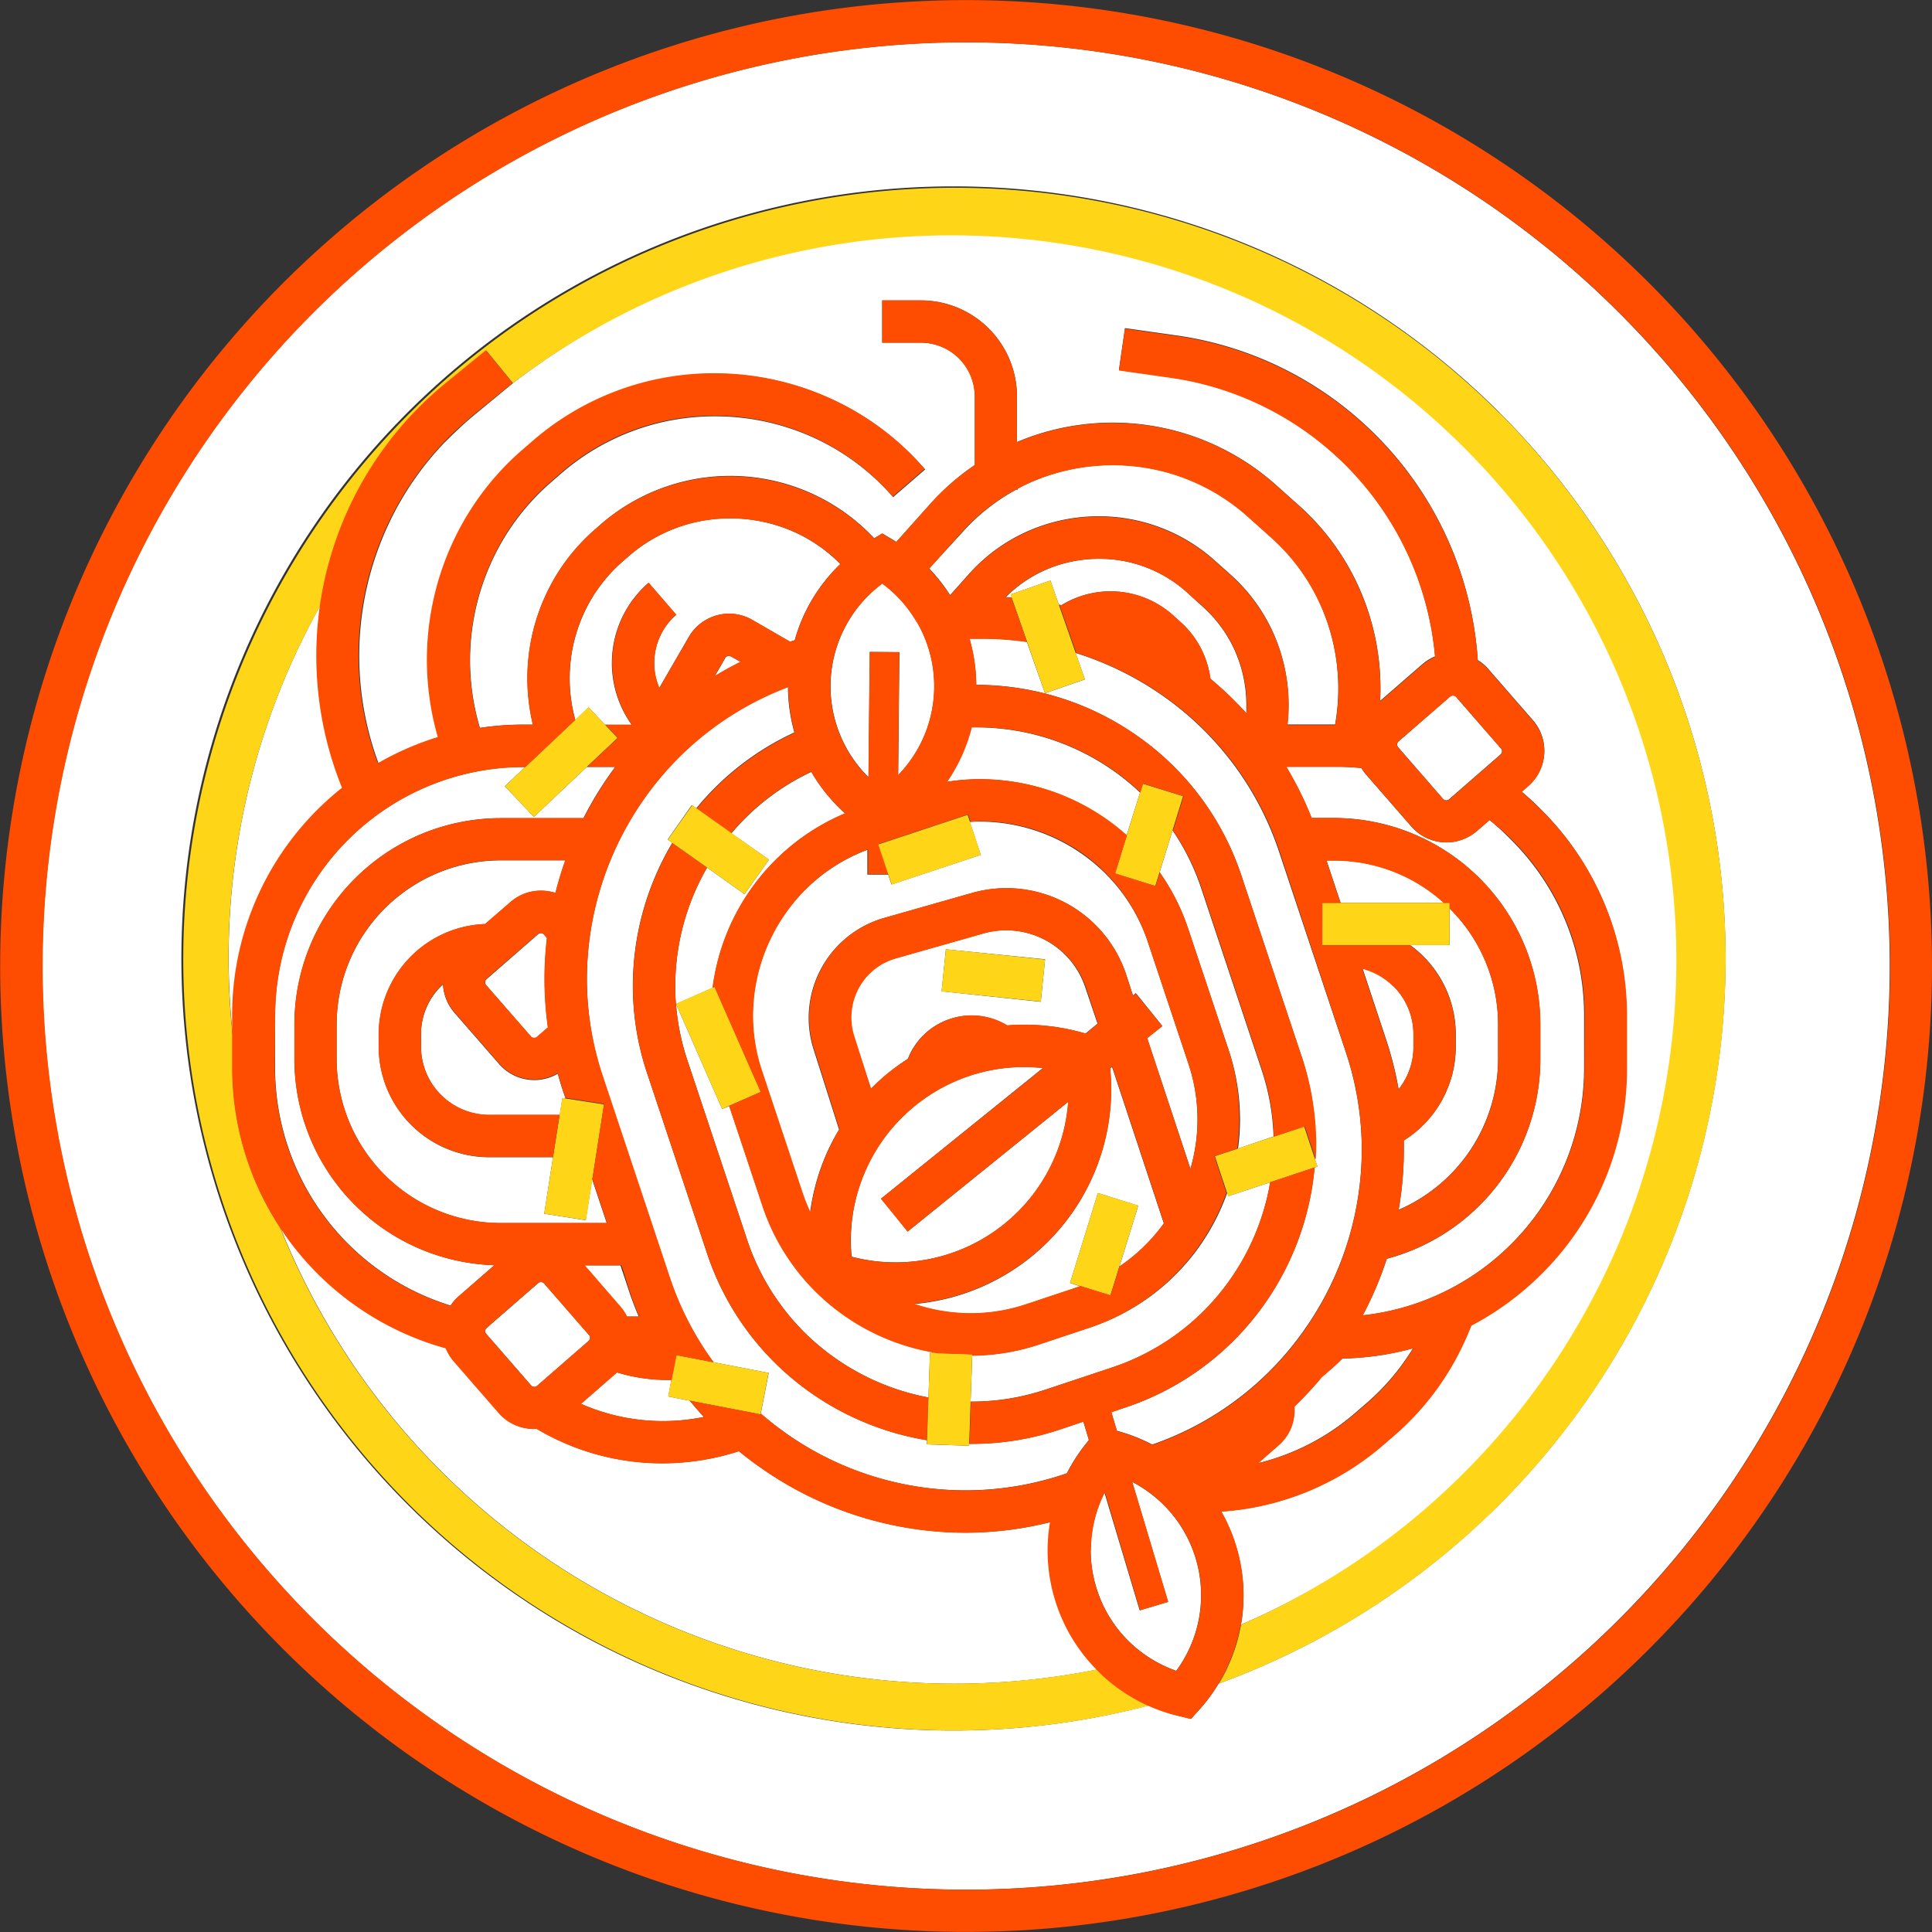 <svg data-name="Layer 5" xmlns="http://www.w3.org/2000/svg" viewBox="0 0 319.85 319.85"><rect x="0" y="0" width="319.85" height="319.85" fill="#333333" stroke="none"/><g data-name="Layer 1"><path d="M347.62 129.69a152.92 152.92 0 1 0 44.78 108.13 152.93 152.93 0 0 0-44.78-108.13zm-19.84 197.24a127.72 127.72 0 0 1-46.49 29.69 27.55 27.55 0 0 1-3.17 4.28l-1.39 1.54-2-.49a27.87 27.87 0 0 1-5-1.72 127.82 127.82 0 1 1 58.07-33.3z" transform="translate(-79.55 -77.89)" style="fill:#fff"/><path d="M352.56 124.74a159.91 159.91 0 1 0 46.84 113.08 159.91 159.91 0 0 0-46.84-113.08zm-113.08 266A152.92 152.92 0 1 1 347.62 346a152.92 152.92 0 0 1-108.14 44.74z" transform="translate(-79.55 -77.89)" style="fill:#fe4c00"/><path d="M157.87 146.76c-.38.3-.7.61-1.08.92-1.25 1.14-2.47 2.31-3.68 3.5a50.57 50.57 0 0 0-9.29 13.6 51.27 51.27 0 0 0-1.6 39.49 47.44 47.44 0 0 1 9.91-4.33 46.28 46.28 0 0 1 2.19-31.59 45.26 45.26 0 0 1 11.85-15.95l1.76-1.52a45.7 45.7 0 0 1 30-11.12 46.42 46.42 0 0 1 18.82 4 45.56 45.56 0 0 1 15.95 11.85l-5.29 4.58a38.6 38.6 0 0 0-13.5-10 39.28 39.28 0 0 0-16-3.38 38.72 38.72 0 0 0-25.39 9.41l-1.75 1.52a38.52 38.52 0 0 0-10 13.51 39.21 39.21 0 0 0-1.77 27.14 47.25 47.25 0 0 1 7.13-.54h1.65a32.81 32.81 0 0 1 1.92-21 32.34 32.34 0 0 1 8.4-11.35l1-.88a32.66 32.66 0 0 1 45.18 2.38l1.33-.8 1.8 1.07.53.34 5.56-6.23a40.14 40.14 0 0 1 7.44-6.51v-11.33a8.92 8.92 0 0 0-8.92-8.92h-6.41v-7H232a15.91 15.91 0 0 1 15.91 15.91v7.54a40.61 40.61 0 0 1 42.76 7l3.92 3.5a40.1 40.1 0 0 1 10.1 13.94 40.73 40.73 0 0 1 3.4 16.32c0 .7 0 1.4-.06 2.1l7-6.08a7.43 7.43 0 0 1 2.1-1.29 51.21 51.21 0 0 0-43.82-46.21l-8.52-1.21 1-6.93 8.52 1.21a58.18 58.18 0 0 1 49.89 53.75 7.5 7.5 0 0 1 1.68 1.4l7.43 8.53a7.7 7.7 0 0 1 1.24 8.23 7.58 7.58 0 0 1-2 2.67l-1.08.95a43.31 43.31 0 0 1 3.25 3 47.9 47.9 0 0 1 14.1 33.92v8.92a47.88 47.88 0 0 1-14.1 33.92 48.37 48.37 0 0 1-11.65 8.59c-.3.79-.62 1.57-1 2.35a45.47 45.47 0 0 1-11.85 15.95l-1.76 1.52a45.56 45.56 0 0 1-26.77 11 28 28 0 0 1 3.31 18.74 120.06 120.06 0 1 0-120.47-205.59zM132.18 212a48.69 48.69 0 0 1 4.1-3.64 58.06 58.06 0 0 1-3.64-30.36 119.56 119.56 0 0 0-15.24 58.55 122.37 122.37 0 0 0 .7 12.7v-3.4A47.92 47.92 0 0 1 132.18 212zm122.2 130.87 3.34-1-3.34 1a27.92 27.92 0 0 1-.87-13 58 58 0 0 1-14.12 1.75 59 59 0 0 1-34-10.84c-1.19-.84-2.34-1.73-3.5-2.65a41.22 41.22 0 0 1-12.71 2 40.57 40.57 0 0 1-20.74-5.69H168a7.69 7.69 0 0 1-5.81-2.64l-7.42-8.53a7.59 7.59 0 0 1-1.34-2.19 48.26 48.26 0 0 1-27.56-20.18 120.24 120.24 0 0 0 135.33 73.39 28 28 0 0 1-6.82-11.42z" transform="translate(-79.55 -77.89)" style="fill:#fff"/><path d="M327.78 146.27a127.7 127.7 0 1 0-58.07 214 28.4 28.4 0 0 1-7.52-5c-.34-.31-.66-.64-1-1A120.18 120.18 0 0 1 125.87 281a47.66 47.66 0 0 1-7.8-26.13v-5.53a122.36 122.36 0 0 1-.69-12.7 119.38 119.38 0 0 1 15.23-58.54 58 58 0 0 1 20.81-36.72l6.66-5.43 4.38 5.37A120 120 0 1 1 285 346.87a28.27 28.27 0 0 1-3.67 9.75 127.77 127.77 0 0 0 46.49-210.35z" transform="translate(-79.55 -77.89)" style="fill:#ffd617"/><path d="M153.11 151.18c1.2-1.19 2.43-2.36 3.68-3.49-1.29 1.11-2.52 2.31-3.68 3.49z" transform="translate(-79.55 -77.89)" style="fill:#ffd617"/><path d="M313.47 301.11a47.32 47.32 0 0 1-11.71 1.69c-.57.57-1.15 1.13-1.77 1.66l-1 .88-.62.52a60.25 60.25 0 0 1-4.55 4.9v.65a7.82 7.82 0 0 1-.67 3.13 7.58 7.58 0 0 1-2 2.66l-3.37 2.93a38.51 38.51 0 0 0 16.09-8.29l1.76-1.52a38.78 38.78 0 0 0 7.84-9.21zM179.72 197.87h4.4a17.57 17.57 0 0 1 2.8-23.5l4.57 5.3a10.32 10.32 0 0 0-2.71 3.66 10.59 10.59 0 0 0-.09 8.46l4.9-8.47a7.71 7.71 0 0 1 10.5-2.8l-.21-.12 6.46 3.73.78-.25a27.51 27.51 0 0 1 2.74-6.5 27.89 27.89 0 0 1 4.81-6.11 25.22 25.22 0 0 0-7.7-5.34 26 26 0 0 0-10.53-2.23 25.5 25.5 0 0 0-16.73 6.2l-1 .88a25.53 25.53 0 0 0-6.61 8.9 25.81 25.81 0 0 0-1.3 17.4L177 195zm10.97 108.47h-.63a28.77 28.77 0 0 1-8.4-1.25l-.06.06-5.88 5.15a33.68 33.68 0 0 0 20.35 2.17c-.8-.87-1.57-1.77-2.33-2.69l-3.55-.7zM233.38 172a28 28 0 0 1 3.46 4.42l3.08-3.45a28.44 28.44 0 0 1 9.92-7.2 29.12 29.12 0 0 1 11.6-2.41 28.74 28.74 0 0 1 19.17 7.28l2.69 2.4a28.7 28.7 0 0 1 7.17 9.92 29.13 29.13 0 0 1 2.41 11.61 27.41 27.41 0 0 1-.19 3.26h7.89a34 34 0 0 0-2.28-19.51 33.11 33.11 0 0 0-8.3-11.48l-3.92-3.5a33.3 33.3 0 0 0-22.26-8.46 33.66 33.66 0 0 0-13.52 2.8c-.78.34-1.55.7-2.3 1.12v.2h-.3a33.39 33.39 0 0 0-8.92 7.11z" transform="translate(-79.55 -77.89)" style="fill:#fff"/><path d="m253.45 174 1.4 4 .4.09a15.52 15.52 0 0 1 18.42 1.6l1.27 1.13a15.4 15.4 0 0 1 3.86 5.32 16 16 0 0 1 1.14 4.12 60.55 60.55 0 0 1 5.95 5.71v-1.36a22.24 22.24 0 0 0-1.82-8.81 21.64 21.64 0 0 0-5.44-7.5l-2.63-2.4a21.65 21.65 0 0 0-14.5-5.5 22.24 22.24 0 0 0-8.81 1.82 21.65 21.65 0 0 0-6.63 4.53c.34 0 .7 0 1 .06l-.18-.51zm72.7 39.65-2.1 1.81a7.7 7.7 0 0 1-10.86-.75l-7.43-8.53a7.57 7.57 0 0 1-.82-1.13 35.42 35.42 0 0 0-4.12-.21h-8.34a57.53 57.53 0 0 1 4.2 8.47h3.74a34.19 34.19 0 0 1 34.13 34.12v5.86a34.2 34.2 0 0 1-25.41 33 58.06 58.06 0 0 1-4 9.37 41.18 41.18 0 0 0 36.66-40.79v-8.93a40.91 40.91 0 0 0-12.06-29 41.43 41.43 0 0 0-3.59-3.29zm-172.01 80.41a7.13 7.13 0 0 1 1.4-1.6l5.86-5.11a34.15 34.15 0 0 1-33.1-34.06v-5.86a34.17 34.17 0 0 1 34.09-34.09h13.75a58 58 0 0 1 4.42-7.33c.27-.39.56-.77.84-1.15h-4.7l-8.76 8.27-4.81-5.08 3.37-3.18h-.41a41.16 41.16 0 0 0-41 41v8.93a41.23 41.23 0 0 0 29.06 39.23zm22.15-6.68 6 6.93a7.53 7.53 0 0 1 1 1.54h2c-.59-1.4-1.14-2.8-1.62-4.28l-1.4-4.19z" transform="translate(-79.55 -77.89)" style="fill:#fff"/><path d="M313 234.35a17.82 17.82 0 0 1 2.2 1.87 18.22 18.22 0 0 1 5.36 12.9v2.1a18.28 18.28 0 0 1-8.6 15.47v1.57a57.75 57.75 0 0 1-.86 9.91 27.27 27.27 0 0 0 16.46-24.88v-5.86a27 27 0 0 0-8-19.13v-.05 6.1zm-12.55-14.02h-1.29l2.33 7h17.1a27 27 0 0 0-18.14-7zm-130.8 58.49 1.45-9.35h-10.59a18.29 18.29 0 0 1-18.25-18.25v-2.1a18.29 18.29 0 0 1 17.61-18.24l4.2-3.63a7.59 7.59 0 0 1 5.05-1.89 7.77 7.77 0 0 1 2.4.37c.46-1.82 1-3.63 1.63-5.4h-10.78a27.19 27.19 0 0 0-27.09 27.1v5.86a27.18 27.18 0 0 0 27.09 27.09H180l-2.42-7.26-1.06 6.78z" transform="translate(-79.55 -77.89)" style="fill:#fff"/><path d="M309 249.9a57.77 57.77 0 0 1 2.1 8.31 11.22 11.22 0 0 0 2.46-7v-2.1a11.29 11.29 0 0 0-8.43-10.89zm-135.83 9.84-.47-1.4c-.3-.89-.56-1.78-.81-2.69a7.72 7.72 0 0 1-9.69-1.58l-7.43-8.53a7.74 7.74 0 0 1-1.88-4.66q-.16.13-.33.3a11.18 11.18 0 0 0-3.31 7.94v2.1a11.3 11.3 0 0 0 11.26 11.26h11.71l.44-2.8zm27.07-73.27a.68.68 0 0 0-.36.1.63.63 0 0 0-.26.25l-1.73 3q2.1-1.26 4.26-2.35l-1.4-.79-.2-.12a.85.85 0 0 0-.31-.09zM169.72 240a57.48 57.48 0 0 1 .4-6.81l-.49-.58a.63.63 0 0 0-.24-.16.59.59 0 0 0-.29-.07.69.69 0 0 0-.46.17L160.1 240a.53.53 0 0 0-.16.23.66.66 0 0 0-.07.3.71.71 0 0 0 .17.46l7.43 8.53a.81.81 0 0 0 .24.17 1.09 1.09 0 0 0 .3.07.71.71 0 0 0 .46-.17l1.81-1.59a57.54 57.54 0 0 1-.56-8zm141.38-39.38a.53.53 0 0 0-.17.23.66.66 0 0 0-.07.3.71.71 0 0 0 .17.46l7.42 8.54a.72.72 0 0 0 .23.17.66.66 0 0 0 .31.06.64.64 0 0 0 .45-.16l8.53-7.43a.61.61 0 0 0 .17-.24.59.59 0 0 0 .07-.29.66.66 0 0 0-.17-.45l-7.43-8.54a1 1 0 0 0-.23-.18 1 1 0 0 0-.3-.05.7.7 0 0 0-.46.16zM177 299.89a.66.66 0 0 0 .17-.23 1 1 0 0 0 .07-.3.66.66 0 0 0-.17-.45l-7.43-8.53a.69.69 0 0 0-.24-.18.71.71 0 0 0-.75.11l-8.54 7.43a.53.53 0 0 0-.16.23.63.63 0 0 0-.07.3.66.66 0 0 0 .17.45l7.43 8.53a.69.69 0 0 0 .24.18.77.77 0 0 0 .3.06.71.71 0 0 0 .46-.17z" transform="translate(-79.55 -77.89)" style="fill:#fff"/><path style="fill:#ffd617" d="m83.59 130.16 4.8 5.08 8.76-8.27 5.09-4.8-2.07-2.2-2.73-2.89-2.22 2.09-8.26 7.8-3.37 3.19z"/><path d="m255.57 322 .61-.21a28.67 28.67 0 0 1 3.64-5.48l-.92-3.07-4 1.34a45.79 45.79 0 0 1-14.45 2.34H240v.32l-7-.23v-.7a46.68 46.68 0 0 1-19.33-7.93 45.74 45.74 0 0 1-17.07-23l-9.93-29.85a45.52 45.52 0 0 1-2.35-14.45 46.38 46.38 0 0 1 6.53-23.66l-.77-.54 4-5.71.75.53a45.72 45.72 0 0 1 16.23-12.55 28.38 28.38 0 0 1-1.06-7.55 51.1 51.1 0 0 0-23.74 18.4 52 52 0 0 0-9.55 30 51.24 51.24 0 0 0 2.62 16.15l11.08 33.26a51.15 51.15 0 0 0 7.25 14l9.15 1.77-1.31 6.74c1.29 1.11 2.62 2.16 4 3.14a51.41 51.41 0 0 0 46.07 6.94zm41.6-50.81a46.37 46.37 0 0 1-8.34 22.66 45.82 45.82 0 0 1-23 17.06l-1.11-3.33 1.1 3.33-2.29.76.92 3.09a28.59 28.59 0 0 1 5.86 2.28 51.15 51.15 0 0 0 25.1-18.89 51.92 51.92 0 0 0 9.59-29.92 51.23 51.23 0 0 0-2.63-16.1l-11.07-33.24a51.17 51.17 0 0 0-19.09-25.7 52.46 52.46 0 0 0-14.58-7.2l1.53 4.38-6.61 2.29-3-8.51a52.64 52.64 0 0 0-7.31-.53h-2.2a27.92 27.92 0 0 1 1.12 7.65h.07a46.34 46.34 0 0 1 26.77 8.58 45.79 45.79 0 0 1 17.07 23l9.93 29.83a45.52 45.52 0 0 1 2.35 14.45c0 .91 0 1.81-.09 2.71l.4 1.18z" transform="translate(-79.55 -77.89)" style="fill:#fff"/><path d="M240.24 309.93h.19a38.6 38.6 0 0 0 12.24-2l11-3.65a38.71 38.71 0 0 0 19.48-14.47 39.42 39.42 0 0 0 6.69-16.19l-6.92 2.29-.19-.57a36.89 36.89 0 0 1-4.6 8.88A36 36 0 0 1 260 297.65l-1.11-3.32 1.11 3.32-8.4 2.8a35.47 35.47 0 0 1-11.09 1.84zm28.05-100.83a39.43 39.43 0 0 0-27-10.79h-.91a28.19 28.19 0 0 1-3 7.32c-.33.58-.7 1.14-1.07 1.7a34.58 34.58 0 0 1 5.47-.43 36.42 36.42 0 0 1 24.28 9.31zm-61.43 11.11-4.05 5.71-6.2-4.4a39.29 39.29 0 0 0-5.27 19.59c0 1 0 2 .12 3l6.08-2.68a36.43 36.43 0 0 1 6.4-16.4 36 36 0 0 1 15.53-12.47 28.55 28.55 0 0 1-5.6-6.88 38.84 38.84 0 0 0-13.23 10.17z" transform="translate(-79.55 -77.89)" style="fill:#fff"/><path d="m199.1 261.48-7.64-17.41a38.79 38.79 0 0 0 1.87 9.29l9.93 29.84a38.81 38.81 0 0 0 14.48 19.48 39.58 39.58 0 0 0 15.52 6.57l.25-7.4h1.26a36.59 36.59 0 0 1-15.55-6.29 36 36 0 0 1-13.41-18.06l-5.52-16.5zm89.27-6.6L278.43 225a38.82 38.82 0 0 0-4.76-9.64l-2.14 6.94a36 36 0 0 1 4.72 9.36l6.75 20.2a36.27 36.27 0 0 1 1.84 11.36 35.38 35.38 0 0 1-.33 4.82l5.88-2a38.85 38.85 0 0 0-2.02-11.16z" transform="translate(-79.55 -77.89)" style="fill:#fff"/><path d="M233.26 309.25a39.58 39.58 0 0 1-15.52-6.57 38.81 38.81 0 0 1-14.48-19.48l-9.93-29.84a38.79 38.79 0 0 1-1.87-9.29c-.08-1-.12-2-.12-2.95a39.29 39.29 0 0 1 5.27-19.59l-5.73-4.07a46.29 46.29 0 0 0-6.54 23.66 45.58 45.58 0 0 0 2.35 14.46l9.93 29.84a45.79 45.79 0 0 0 17.07 23 46.68 46.68 0 0 0 19.31 7.91z" transform="translate(-79.55 -77.89)" style="fill:#fe4c00"/><path d="m256.7 290.29 4.61-14.89 6.68 2.1-3.12 10.08a29.21 29.21 0 0 0 7.36-7.14l-8.58-25.94-.32.26c.11 1.14.17 2.28.17 3.43a35.68 35.68 0 0 1-32.68 35.59 29.25 29.25 0 0 0 9.41 1.56 28.54 28.54 0 0 0 9.16-1.49l8.4-2.79.6-.22z" transform="translate(-79.55 -77.89)" style="fill:#fff"/><path d="M258.77 219.33a29.48 29.48 0 0 0-17-5.42 15.35 15.35 0 0 0-1.66.06l1.81 5.45-14.78 4.9-.55-1.64h-3.44v-4.1a29 29 0 0 0-13.57 10.49 29.58 29.58 0 0 0-5.42 17 28.75 28.75 0 0 0 1.49 9.15l6.71 20.18a29.35 29.35 0 0 0 1.3 3.25 36.1 36.1 0 0 1 2.86-10.08 34.78 34.78 0 0 1 1.94-3.67l-4.2-13.23A17.19 17.19 0 0 1 225.47 230l.54-.16 14.45-4.11A20.89 20.89 0 0 1 266 239.26l1.12 3.42.47-.38 4.39 5.45-2.51 2 7.16 21.63a29.06 29.06 0 0 0-.31-17.34l-6.72-20.17a29 29 0 0 0-10.83-14.54z" transform="translate(-79.55 -77.89)" style="fill:#fff"/><path d="M223.74 258.15c.7-.7 1.45-1.43 2.25-2.1a36.08 36.08 0 0 1 3.86-2.87 11.28 11.28 0 0 1 7.44-6.74 10.84 10.84 0 0 1 3.1-.43 11.34 11.34 0 0 1 5.89 1.65c.93-.07 1.88-.12 2.79-.12a35.77 35.77 0 0 1 10.18 1.46l2-1.64-2-5.92a13.84 13.84 0 0 0-17-9l-14.47 4.11a10.07 10.07 0 0 0-5.38 3.71 10.12 10.12 0 0 0-1.54 9.19zm28.12-14.41L235.44 242l.7-6.95 16.43 1.65z" transform="translate(-79.55 -77.89)" style="fill:#fff"/><path style="fill:#fe4c00" d="M157.73 168.55h.01-.01z"/><path style="fill:#ffd617" d="M111.91 166.17h-.01l.01.01 7.64 17.41 1.18-.52 5.22-2.3-7.64-17.41-.32.14-6.08 2.67zm121.53-9.71h6.55v-7h-21.08v7h14.53zm-79.48 67.5-.25 7.4-.24 7.07-.02.68 6.99.24.02-.33.23-6.99.26-7.62.01-.21-5.74-.2-1.26-.04z"/><path transform="rotate(-84.11 161.05 244.524)" style="fill:#ffd617" d="M240.5 231.13h7v16.51h-7z"/><path style="fill:#ffd617" d="m93.62 181.85-.54-.09-.44 2.82-1.09 7-1.45 9.35 6.91 1.07 1.06-6.78 1.93-12.38-6.38-.99zm94.82 17.73-6.68-2.07-4.61 14.88 1.71.54 4.97 1.54 1.49-4.81 3.12-10.08zm5.67-62.08 1.76-5.69-6.68-2.07-.45 1.47-2.21 7.12-1.95 6.29 6.68 2.07.7-2.25 2.15-6.94zm-66.87 89.79-9.14-1.77-6.16-1.19-.8 4.12-.53 2.74 3.56.7 11.74 2.27.02-.14 1.31-6.73zm83.02-31.55 7.36-2.45.5-.16-.4-1.19-1.81-5.45-5.12 1.7-5.88 1.96-3.79 1.25 2.02 6.07.19.57 6.93-2.3zM173 114.76l6.61-2.3-1.53-4.38-2.78-7.97-1.4-4.01-6.6 2.31.17.51 2.56 7.33 2.97 8.51z"/><path d="M220.42 283.25a26.77 26.77 0 0 0 .13 2.69 28.66 28.66 0 0 0 35.86-25.65l-26.58 21.48-2.2-2.72-2.23-2.71 26.8-21.63a29.32 29.32 0 0 0-3.11-.18 28.62 28.62 0 0 0-18.58 6.84l-2.26-2.67 2.26 2.67a28.6 28.6 0 0 0-10.09 21.88zm-.51-102.36a21.15 21.15 0 0 0 3.43 25.67l.21-20.75 4.9.05-.2 20.36a21.14 21.14 0 0 0-.43-29.89 20.49 20.49 0 0 0-2.19-1.86 21.18 21.18 0 0 0-5.72 6.42zm47.01 169.2a21.51 21.51 0 0 0 7.36 4.41 21.11 21.11 0 0 0-2.7-28.06 21.81 21.81 0 0 0-4.59-3.22l5.93 19.87-2.34.7-2.35.7L262.4 325a21.07 21.07 0 0 0-1.32 15.83 21.06 21.06 0 0 0 5.84 9.26z" transform="translate(-79.55 -77.89)" style="fill:#fff"/><path d="M285 346.87a28.12 28.12 0 0 0-3.22-18.72 45.69 45.69 0 0 0 26.77-11l1.76-1.52a45.57 45.57 0 0 0 11.85-15.92c.35-.78.67-1.56 1-2.35a48.37 48.37 0 0 0 11.65-8.59 47.86 47.86 0 0 0 14.1-33.92v-9A47.94 47.94 0 0 0 334.74 212q-1.56-1.54-3.25-3l1.08-.95a7.68 7.68 0 0 0 .75-10.85l-7.43-8.54a8.07 8.07 0 0 0-1.68-1.4 58.2 58.2 0 0 0-49.89-53.75l-8.52-1.21-1 6.93 8.51 1.21a51.21 51.21 0 0 1 43.82 46.21 8 8 0 0 0-2.1 1.3l-7 6.07c0-.7.05-1.4.05-2.1a40.67 40.67 0 0 0-3.39-16.31 40.17 40.17 0 0 0-10.1-14l-3.92-3.5a40.63 40.63 0 0 0-42.76-7v-7.6A15.91 15.91 0 0 0 232 127.63h-6.41v7H232a8.91 8.91 0 0 1 8.91 8.92v11.34a40 40 0 0 0-7.43 6.51l-5.57 6.23-.53-.34-1.79-1.07-1.33.8a32.78 32.78 0 0 0-45.18-2.38l-1 .88a32.34 32.34 0 0 0-8.4 11.35 32.74 32.74 0 0 0-1.92 21h-1.66a47.35 47.35 0 0 0-7.13.54 39.3 39.3 0 0 1 1.75-27.2 38.31 38.31 0 0 1 10-13.56l1.75-1.52a38.7 38.7 0 0 1 25.38-9.42 39.29 39.29 0 0 1 16 3.39 38.7 38.7 0 0 1 13.5 10l5.29-4.57a45.26 45.26 0 0 0-16-11.85 46.23 46.23 0 0 0-18.82-4 45.75 45.75 0 0 0-30 11.12l-1.76 1.52a45.56 45.56 0 0 0-11.85 16 46.3 46.3 0 0 0-2.18 31.6 47.78 47.78 0 0 0-9.92 4.32A51.14 51.14 0 0 1 153 151.15a48.86 48.86 0 0 1 3.69-3.49c.35-.31.7-.63 1.07-.93l6.67-5.43-.05-.05-4.38-5.38-6.66 5.44a58.27 58.27 0 0 0-17.17 67 48 48 0 0 0-18.19 37.57v8.93a48.2 48.2 0 0 0 35.35 46.3 7.59 7.59 0 0 0 1.34 2.19l7.42 8.53a7.69 7.69 0 0 0 5.81 2.64h.51a40.63 40.63 0 0 0 20.75 5.69 41.22 41.22 0 0 0 12.71-2c1.13.92 2.28 1.81 3.5 2.65a59 59 0 0 0 33.92 10.84 58.22 58.22 0 0 0 14.09-1.75 27.92 27.92 0 0 0 .87 13l3.34-1-3.34 1a28 28 0 0 0 6.85 11.42c.32.32.64.65 1 1a28.3 28.3 0 0 0 12.6 6.68l2 .49 1.39-1.54a28.43 28.43 0 0 0 6.84-14zm-75.47-31.81a49.07 49.07 0 0 1-4-3.14v.13l-11.74-2.27c.74.93 1.52 1.83 2.32 2.69a33.7 33.7 0 0 1-20.35-2.17l5.9-5.13.06-.06a28.76 28.76 0 0 0 8.39 1.25h.64l.81-4.12 6.15 1.19a51 51 0 0 1-7.25-14.06l-11.07-33.25a51.25 51.25 0 0 1-2.68-16.12 52.05 52.05 0 0 1 9.55-29.92 51.22 51.22 0 0 1 23.79-18.42 28.33 28.33 0 0 0 1.07 7.55 45.76 45.76 0 0 0-16.24 12.55l5.74 4.06a38.5 38.5 0 0 1 13.23-10.16 28.27 28.27 0 0 0 5.59 6.87 36.34 36.34 0 0 0-21.93 28.88l.32-.14 7.65 17.41-5.23 2.29 5.51 16.58a36.05 36.05 0 0 0 13.43 18.08 36.58 36.58 0 0 0 15.56 6.29l5.73.2v.22a36 36 0 0 0 11.09-1.84l8.4-2.8-1.11-3.33 1.11 3.33A36 36 0 0 0 278 284.24a36.53 36.53 0 0 0 4.6-8.88l-2-6.06 3.79-1.26a35.38 35.38 0 0 0 .33-4.82 36 36 0 0 0-1.72-11.36l-6.71-20.17a35.68 35.68 0 0 0-4.73-9.36l-.7 2.25-6.68-2.1 1.95-6.3a36.46 36.46 0 0 0-24.28-9.3 34.58 34.58 0 0 0-5.47.43c.37-.56.74-1.12 1.07-1.7a28.19 28.19 0 0 0 3-7.32h.91a39.38 39.38 0 0 1 27 10.79l.45-1.47 6.69 2.1-1.76 5.68a38.37 38.37 0 0 1 4.78 9.64l9.92 29.85a38.81 38.81 0 0 1 2 11.2l5.12-1.7 1.81 5.45c.06-.9.09-1.81.09-2.72a45.79 45.79 0 0 0-2.46-14.45l-9.94-29.84a45.82 45.82 0 0 0-17.07-23 46.48 46.48 0 0 0-26.73-8.53h-.08a27.89 27.89 0 0 0-1.1-7.64h2.2a52.51 52.51 0 0 1 7.3.54l-2.58-7.38c-.33 0-.7 0-1-.06a21.65 21.65 0 0 1 6.63-4.53 22.24 22.24 0 0 1 8.81-1.82 21.68 21.68 0 0 1 14.56 5.5l2.68 2.4a21.64 21.64 0 0 1 5.44 7.5 22.25 22.25 0 0 1 1.83 8.81c0 .46 0 .92-.05 1.36a60.44 60.44 0 0 0-5.94-5.71 16 16 0 0 0-1.15-4.12 15.4 15.4 0 0 0-3.86-5.32l-1.24-1.13a15.46 15.46 0 0 0-16.47-2.61 16 16 0 0 0-1.92 1l-.39-.09 2.8 8a52.45 52.45 0 0 1 14.58 7.2 51.13 51.13 0 0 1 19.09 25.7l11 33.26a51 51 0 0 1 2.6 16.13 52 52 0 0 1-9.56 29.93 51.15 51.15 0 0 1-25.1 18.89 28 28 0 0 0-5.86-2.28l-.92-3.1 2.29-.81-1.1-3.33 1.11 3.33a45.91 45.91 0 0 0 23-17.08 46.44 46.44 0 0 0 8.34-22.67l-7.37 2.45a39.44 39.44 0 0 1-6.69 16.18 38.78 38.78 0 0 1-19.48 14.48l-10.95 3.67a38.56 38.56 0 0 1-12.24 2h-.18l-.24 7h.42a45.9 45.9 0 0 0 14.46-2.34l4-1.34.92 3.07a27.76 27.76 0 0 0-3.64 5.48l-.62.21a51.2 51.2 0 0 1-16.19 2.62 52 52 0 0 1-29.91-9.58zm-84.42-69.17a41.17 41.17 0 0 1 41-41h.41l8.26-7.8a25.84 25.84 0 0 1 1.29-17.39 25.37 25.37 0 0 1 6.62-8.9l1-.88a25.43 25.43 0 0 1 16.73-6.2 26 26 0 0 1 10.58 2.2 25.27 25.27 0 0 1 7.69 5.33 28.45 28.45 0 0 0-4.8 6.12 27.78 27.78 0 0 0-2.75 6.5l-.77.25-6.47-3.73.21.12a7.68 7.68 0 0 0-10.49 2.8l-4.9 8.46a10.56 10.56 0 0 1 2.8-12.12l-4.56-5.28a17.3 17.3 0 0 0-4.54 6.11 17.66 17.66 0 0 0 1.74 17.39h-4.38l2.06 2.19-5.09 4.8h4.7c-.28.38-.57.76-.84 1.15a59.16 59.16 0 0 0-4.42 7.33h-13.82a34.17 34.17 0 0 0-34.09 34.09v5.86a34.15 34.15 0 0 0 33.1 34.06l-5.87 5.11a7.08 7.08 0 0 0-1.39 1.6 41.23 41.23 0 0 1-29.07-39.24zM247.65 159h.3v-.15c.75-.41 1.52-.79 2.3-1.13a34 34 0 0 1 13.52-2.8 33.43 33.43 0 0 1 22.28 8.47l3.91 3.5a33.13 33.13 0 0 1 8.36 11.52 34 34 0 0 1 2.27 19.51h-7.88a29.54 29.54 0 0 0 .18-3.26 28.92 28.92 0 0 0-9.59-21.56l-2.69-2.39a28.91 28.91 0 0 0-30.77-4.87 28.41 28.41 0 0 0-9.92 7.19l-3.08 3.45a28.92 28.92 0 0 0-3.46-4.42l5.35-6a33.52 33.52 0 0 1 8.92-7.06zm72 34.22a.75.75 0 0 1 .45-.16.73.73 0 0 1 .3.06.81.81 0 0 1 .24.17l7.43 8.54a.62.62 0 0 1 .16.45.77.77 0 0 1-.06.3.81.81 0 0 1-.17.24l-8.53 7.43a.7.7 0 0 1-.46.16.66.66 0 0 1-.3-.07.63.63 0 0 1-.24-.16l-7.47-8.56a.73.73 0 0 1-.17-.46.6.6 0 0 1 .07-.3.48.48 0 0 1 .17-.23zm22.21 61.63a41.17 41.17 0 0 1-36.68 40.79 57.93 57.93 0 0 0 3.95-9.37 34.2 34.2 0 0 0 25.44-33v-5.86a34.19 34.19 0 0 0-34.1-34.09h-3.74a58.14 58.14 0 0 0-4.2-8.48h8.33a40.31 40.31 0 0 1 4.12.21 7.17 7.17 0 0 0 .82 1.14l7.43 8.53a7.7 7.7 0 0 0 10.84.75l2.1-1.81a40.29 40.29 0 0 1 3.67 3.24 40.86 40.86 0 0 1 12.05 29zm-43.38-27.47h3l-2.33-7h1.29a27 27 0 0 1 18.13 7h1v.95a27 27 0 0 1 8 19.13v5.86a27 27 0 0 1-8 19.13 27.36 27.36 0 0 1-8.47 5.76 57.75 57.75 0 0 0 .86-9.91v-1.58a18.26 18.26 0 0 0 8.57-15.47v-2.1a18.22 18.22 0 0 0-5.36-12.9 17.82 17.82 0 0 0-2.2-1.87h-14.51zm-28.88 6.52 6.72 20.17a29.06 29.06 0 0 1 .31 17.34l-7.15-21.63 2.51-2-4.41-5.41-.46.38-1.12-3.49a20.87 20.87 0 0 0-25.56-13.54L226 229.83a17.18 17.18 0 0 0-11.84 21.22c0 .18.11.37.17.55l4.19 13.23a35.54 35.54 0 0 0-4.79 13.75 29.35 29.35 0 0 1-1.3-3.25l-6.71-20.17a28.86 28.86 0 0 1-1.49-9.16 29.56 29.56 0 0 1 5.46-17 29 29 0 0 1 13.57-10.49v4.11h3.44l-1.66-5 14.79-4.9.39 1.19c.55 0 1.11-.06 1.66-.06a29.48 29.48 0 0 1 17 5.42 29 29 0 0 1 10.72 14.63zM221 249.47a10 10 0 0 1-.49-3.11 10.21 10.21 0 0 1 2-6.09 10.11 10.11 0 0 1 5.39-3.71l14.46-4.11a13.9 13.9 0 0 1 17 9l1.95 5.91-2 1.64a35.74 35.74 0 0 0-10.17-1.47c-.94 0-1.89 0-2.8.12a11.35 11.35 0 0 0-5.89-1.66 10.85 10.85 0 0 0-3.1.44 11.22 11.22 0 0 0-7.44 6.74A34.69 34.69 0 0 0 226 256q-1.19 1.05-2.25 2.1zm2 21.92a28.5 28.5 0 0 1 7.55-10l-2.27-2.67 2.27 2.67a28.59 28.59 0 0 1 18.57-6.84 29.67 29.67 0 0 1 3.12.18l-26.84 21.61 2.19 2.72 2.2 2.73 26.59-21.48a28.68 28.68 0 0 1-28.59 26.58 29.36 29.36 0 0 1-7.28-.93c-.08-.9-.13-1.8-.13-2.7a28.76 28.76 0 0 1 2.62-11.87zM257.81 291l-8.39 2.8a29.14 29.14 0 0 1-9.16 1.49 29.53 29.53 0 0 1-9.41-1.57 35.68 35.68 0 0 0 32.68-35.59 32.84 32.84 0 0 0-.18-3.43l.33-.26 8.57 25.94a29.17 29.17 0 0 1-7.35 7.14l-1.49 4.81-5-1.55-.61.22zm-80.19-17.91 2.42 7.27h-17.67a27.19 27.19 0 0 1-27.09-27.1v-5.86a27.19 27.19 0 0 1 27.09-27.1h10.76c-.63 1.77-1.18 3.58-1.64 5.4a7.75 7.75 0 0 0-2.39-.37 7.6 7.6 0 0 0-5.06 1.89l-4.19 3.63a18.29 18.29 0 0 0-17.62 18.24v2.1a18.29 18.29 0 0 0 18.25 18.25h10.62l1.09-7h-11.68a11.3 11.3 0 0 1-11.26-11.25v-2.1a11.18 11.18 0 0 1 3.31-8l.33-.3a7.71 7.71 0 0 0 1.88 4.66l7.43 8.53a7.69 7.69 0 0 0 9.69 1.57c.25.9.51 1.8.81 2.69l.47 1.4 6.38 1zm-9.62 34.4a.8.8 0 0 1-.3-.06.58.58 0 0 1-.23-.18l-7.43-8.53a.58.58 0 0 1-.17-.45.77.77 0 0 1 .06-.3.55.55 0 0 1 .17-.23l8.53-7.43a.71.71 0 0 1 .75-.11.69.69 0 0 1 .24.18l7.43 8.53a.66.66 0 0 1 .17.45.77.77 0 0 1-.06.3.84.84 0 0 1-.18.23l-8.53 7.43a.66.66 0 0 1-.45.17zm15.76-15.92c.48 1.47 1 2.89 1.62 4.28h-2a7.53 7.53 0 0 0-1-1.54l-6-6.93h6.06zm-13.5-43.63-1.82 1.58a.71.71 0 0 1-.46.17.8.8 0 0 1-.3-.06.69.69 0 0 1-.24-.18l-7.44-8.51a.71.71 0 0 1-.17-.46.66.66 0 0 1 .07-.3.53.53 0 0 1 .16-.23l8.54-7.41a.69.69 0 0 1 .46-.17.73.73 0 0 1 .29.07.56.56 0 0 1 .24.17l.49.57a57.65 57.65 0 0 0 .16 14.79zm61.07-67.07a21.11 21.11 0 0 1-3.1 25.34l.2-20.36h-4.9l-.21 20.74a21.15 21.15 0 0 1 2.29-32.06 21.16 21.16 0 0 1 5.72 6.41zm-29.2 6.59c-1.46.72-2.88 1.51-4.26 2.35l1.73-3a.69.69 0 0 1 .26-.25.67.67 0 0 1 .36-.09.63.63 0 0 1 .33.09l.21.11zm108.1 53.7a11.21 11.21 0 0 1 3.31 8v2.1a11.18 11.18 0 0 1-2.47 7 56.68 56.68 0 0 0-2.1-8.3l-3.88-11.67a11.24 11.24 0 0 1 5.14 2.93zM304 311.82a38.4 38.4 0 0 1-16.09 8.29l3.31-2.91a7.77 7.77 0 0 0 2-2.67 7.88 7.88 0 0 0 .66-3.13v-.66a58.39 58.39 0 0 0 4.55-4.89l.63-.52 1-.88c.61-.53 1.2-1.09 1.77-1.66a47.77 47.77 0 0 0 11.7-1.68 38.81 38.81 0 0 1-7.78 9.21zm-43.83 22.69a21.18 21.18 0 0 1 2.3-9.56l5.81 19.54 2.35-.7 2.34-.7-5.97-19.88a21.14 21.14 0 0 1 7.29 31.31 21.51 21.51 0 0 1-7.36-4.41 21 21 0 0 1-5.86-9.31 21 21 0 0 1-.95-6.25z" transform="translate(-79.55 -77.89)" style="fill:#fe4c00"/><path style="fill:#ffd617" d="m162.4 141.53-1.81-5.46-.39-1.18-14.79 4.91 1.66 5.01.55 1.63 14.78-4.91zm-51.85-2.51.78.55 5.73 4.06 6.2 4.4 4.05-5.72-6.24-4.41-5.73-4.06-.75-.53-4.04 5.71z"/></g></svg>